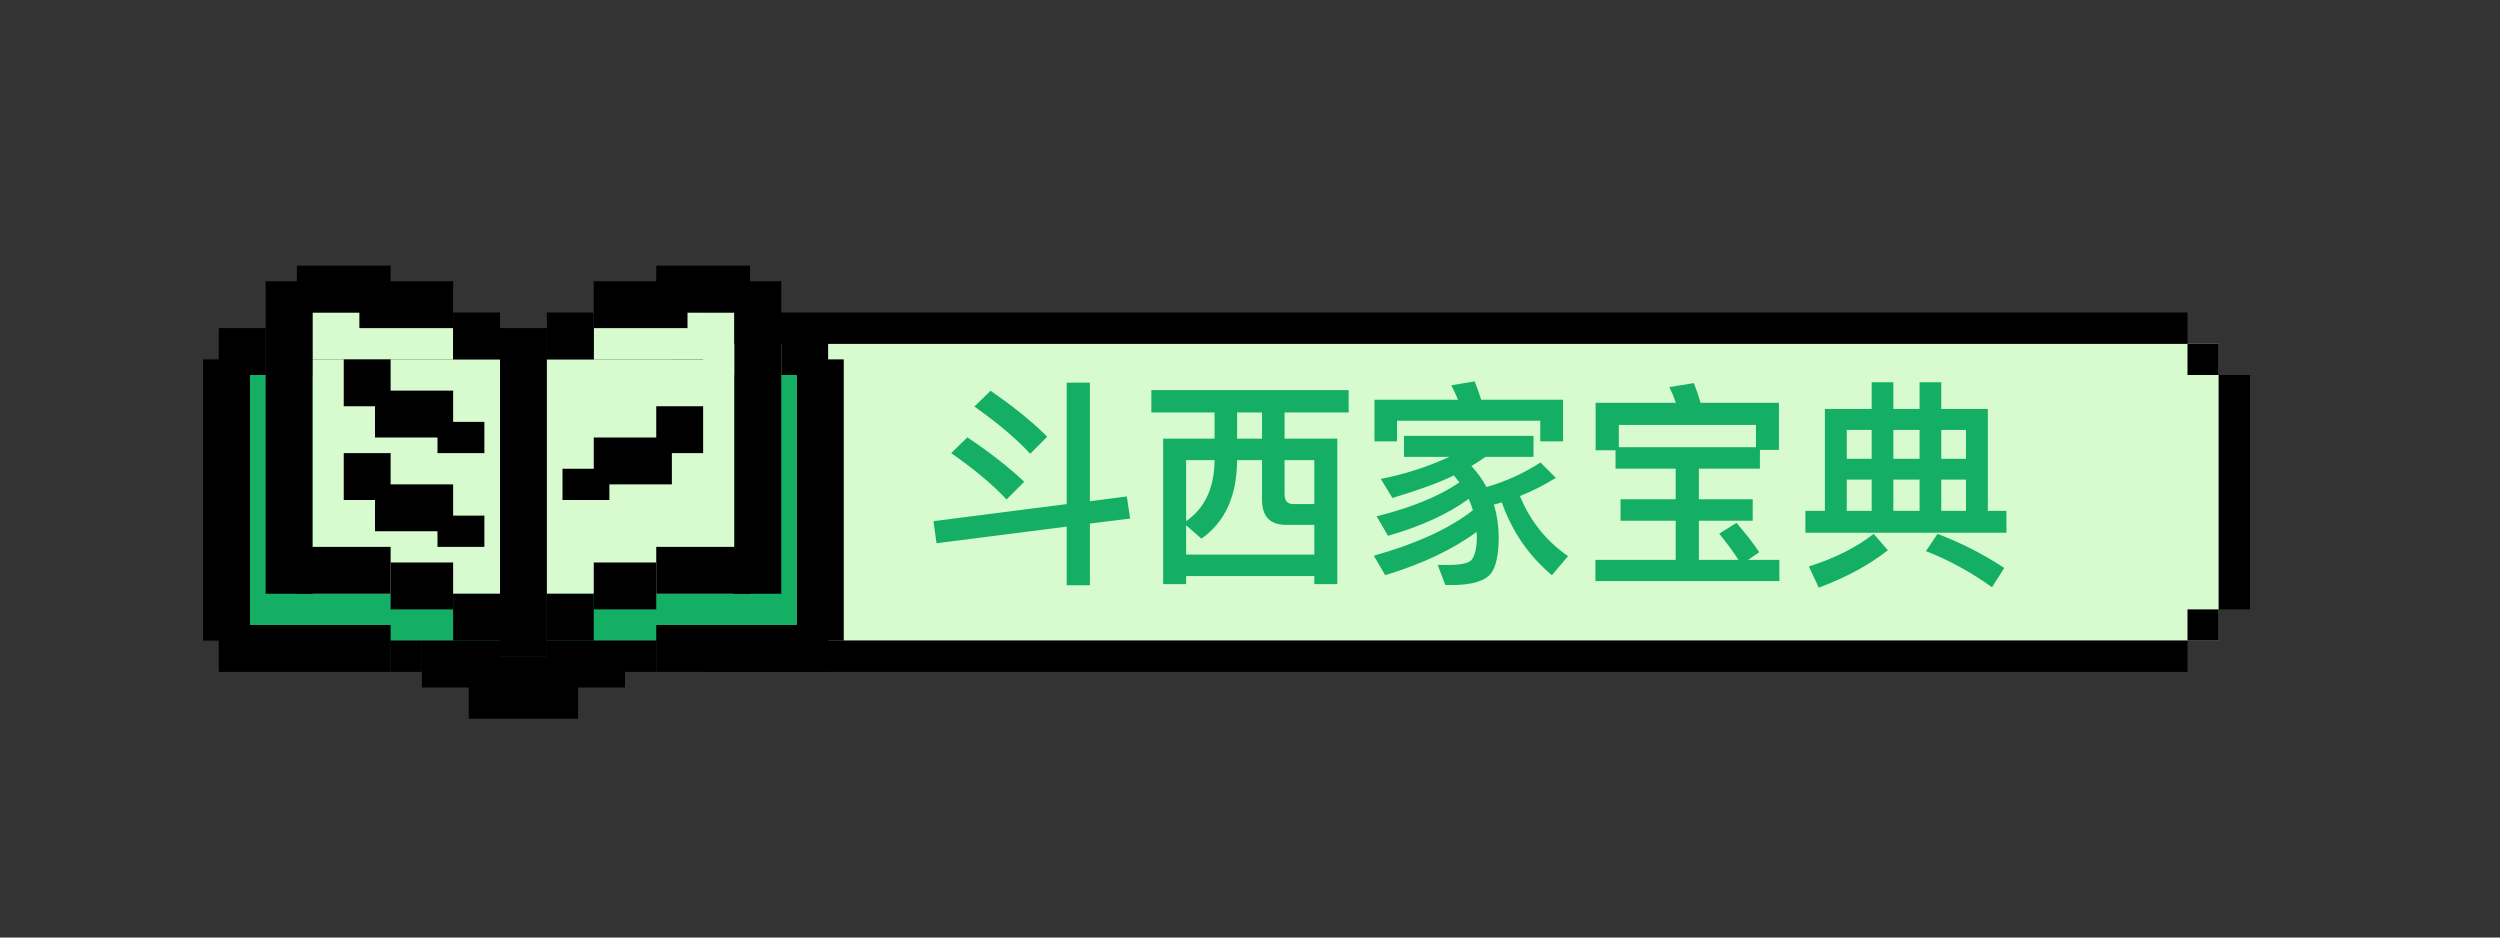 <svg width="160" height="60" viewBox="0 0 160 60" fill="none" xmlns="http://www.w3.org/2000/svg">
<rect x="0" y="0" width="160" height="60" fill="#333333" stroke="none"/>
<rect x="43" y="22" width="99" height="19" fill="#D7FBCF"/>
<path d="M72.118 31.772L69.752 32.08V24.492H68.268V32.262L59.742 33.354L59.938 34.768L68.268 33.704V37.456H69.752V33.508L72.328 33.186L72.118 31.772ZM63.396 25.01L62.36 26.018C63.9 27.11 65.09 28.118 65.93 29.042L67.022 27.95C66.042 26.97 64.824 25.99 63.396 25.01ZM61.912 27.992L60.876 29C62.402 30.064 63.578 31.058 64.418 31.968L65.552 30.834C64.558 29.896 63.34 28.944 61.912 27.992ZM73.686 24.968V26.396H77.732V28.076H74.442V37.386H75.912V36.868H84.116V37.386H85.586V28.076H82.212V26.396H86.314V24.968H73.686ZM75.912 35.496V33.62L76.892 34.474C78.376 33.438 79.146 31.786 79.174 29.518V29.448H80.77V31.982C80.77 33.046 81.274 33.592 82.31 33.592H84.116V35.496H75.912ZM79.174 26.396H80.77V28.076H79.174V26.396ZM75.912 33.354V29.448H77.732V29.518C77.704 31.254 77.102 32.528 75.912 33.354ZM82.212 29.448H84.116V32.262H82.758C82.394 32.262 82.212 32.038 82.212 31.618V29.448ZM96.114 32.15C96.772 34.012 97.836 35.566 99.32 36.812L100.356 35.594C98.942 34.614 97.92 33.326 97.276 31.744C98.088 31.422 98.858 31.03 99.572 30.582L98.592 29.602C97.5 30.302 96.352 30.82 95.134 31.17C94.882 30.694 94.56 30.246 94.168 29.826C94.476 29.644 94.77 29.448 95.078 29.238H98.144V27.894H89.856V29.238H92.768C92.516 29.35 92.25 29.462 91.984 29.574C90.85 30.036 89.646 30.4 88.372 30.652L89.114 31.87C90.794 31.366 92.096 30.89 92.992 30.456C92.992 30.442 93.02 30.428 93.048 30.428C93.16 30.568 93.286 30.708 93.398 30.876C92.138 31.744 90.374 32.472 88.106 33.046L88.834 34.292C90.976 33.676 92.698 32.878 94 31.926C94.098 32.15 94.182 32.388 94.266 32.654C92.768 33.83 90.654 34.796 87.924 35.566L88.652 36.812C91.046 36.084 92.992 35.16 94.504 34.04C94.504 34.124 94.518 34.222 94.518 34.334C94.518 35.076 94.392 35.58 94.168 35.846C93.972 36.042 93.496 36.154 92.74 36.154H92.012L92.502 37.442H92.936C94.224 37.442 95.064 37.176 95.442 36.672C95.75 36.252 95.918 35.482 95.918 34.334C95.904 33.606 95.806 32.934 95.61 32.29C95.778 32.248 95.946 32.206 96.114 32.15ZM94.378 24.408L92.88 24.66C93.034 24.94 93.174 25.248 93.314 25.584H87.966V28.244H89.408V26.928H98.578V28.244H100.034V25.584H94.798C94.658 25.15 94.518 24.758 94.378 24.408ZM107.244 29.994V31.954H103.716V33.326H107.244V35.832H102.106V37.19H113.88V35.832H111.878L112.592 35.342C112.242 34.81 111.752 34.18 111.136 33.466L110.03 34.152C110.52 34.754 110.926 35.314 111.262 35.832H108.728V33.326H112.172V31.954H108.728V29.994H112.634V28.79H113.852V25.78H108.84C108.7 25.318 108.56 24.898 108.406 24.52L106.838 24.772C106.992 25.08 107.132 25.416 107.258 25.78H102.12V28.818H103.394V29.994H107.244ZM103.604 28.622V27.194H112.382V28.622H103.604ZM127.222 26.172H124.24V24.464H122.854V26.172H121.174V24.464H119.788V26.172H116.792V32.696H115.546V34.096H128.412V32.696H127.222V26.172ZM118.192 32.696V30.694H119.788V32.696H118.192ZM121.174 32.696V30.694H122.854V32.696H121.174ZM124.24 32.696V30.694H125.822V32.696H124.24ZM118.192 29.364V27.516H119.788V29.364H118.192ZM121.174 27.516H122.854V29.364H121.174V27.516ZM124.24 27.516H125.822V29.364H124.24V27.516ZM124.002 34.166L123.26 35.272C124.702 35.832 126.116 36.602 127.488 37.582L128.272 36.35C126.984 35.496 125.57 34.768 124.002 34.166ZM119.914 34.166C118.836 35.02 117.45 35.72 115.77 36.252L116.4 37.61C118.136 36.966 119.606 36.168 120.824 35.216L119.914 34.166Z" fill="#14AF64"/>
<rect x="41" y="24" width="2" height="15" fill="black"/>
<rect x="144" y="39" width="2" height="15" transform="rotate(-180 144 39)" fill="black"/>
<rect x="140" y="20" width="2" height="95" transform="rotate(90 140 20)" fill="black"/>
<rect x="140" y="41" width="2" height="95" transform="rotate(90 140 41)" fill="black"/>
<rect x="43" y="22" width="2" height="2" fill="black"/>
<rect x="142" y="41" width="2" height="2" transform="rotate(-180 142 41)" fill="black"/>
<rect x="43" y="39" width="2" height="2" fill="black"/>
<rect x="142" y="24" width="2" height="2" transform="rotate(-180 142 24)" fill="black"/>
<rect x="16" y="24" width="35" height="17" fill="#14AF64"/>
<rect x="20" y="23" width="27" height="15" fill="#D7FBCF"/>
<rect x="20" y="20" width="9" height="3" fill="#D7FBCF"/>
<rect x="38" y="20" width="9" height="3" fill="#D7FBCF"/>
<rect x="13" y="23" width="3" height="18" fill="black"/>
<rect width="3" height="18" transform="matrix(-1 0 0 1 54 23)" fill="black"/>
<rect x="17" y="18" width="3" height="20" fill="black"/>
<rect width="3" height="20" transform="matrix(-1 0 0 1 50 18)" fill="black"/>
<rect x="25" y="17" width="3" height="6" transform="rotate(90 25 17)" fill="black"/>
<rect width="3" height="6" transform="matrix(4.48162e-08 1 1 -4.26338e-08 42 17)" fill="black"/>
<rect x="25" y="23" width="3" height="3" transform="rotate(90 25 23)" fill="black"/>
<rect width="3" height="3" transform="matrix(4.48162e-08 1 1 -4.26338e-08 42 26)" fill="black"/>
<rect x="25" y="29" width="3" height="3" transform="rotate(90 25 29)" fill="black"/>
<rect x="29" y="18" width="3" height="6" transform="rotate(90 29 18)" fill="black"/>
<rect width="3" height="6" transform="matrix(4.48162e-08 1 1 -4.26338e-08 38 18)" fill="black"/>
<rect x="29" y="25" width="3" height="5" transform="rotate(90 29 25)" fill="black"/>
<rect width="3" height="5" transform="matrix(4.48162e-08 1 1 -4.26338e-08 38 28)" fill="black"/>
<rect x="29" y="31" width="3" height="5" transform="rotate(90 29 31)" fill="black"/>
<rect x="25" y="40" width="3" height="11" transform="rotate(90 25 40)" fill="black"/>
<rect width="3" height="11" transform="matrix(4.48162e-08 1 1 -4.26338e-08 42 40)" fill="black"/>
<rect x="29" y="36" width="3" height="4" transform="rotate(90 29 36)" fill="black"/>
<rect width="3" height="4" transform="matrix(4.48162e-08 1 1 -4.26338e-08 38 36)" fill="black"/>
<rect x="37" y="42" width="4" height="7" transform="rotate(90 37 42)" fill="black"/>
<rect x="32" y="41" width="3" height="5" transform="rotate(90 32 41)" fill="black"/>
<rect width="3" height="5" transform="matrix(4.48162e-08 1 1 -4.26338e-08 35 41)" fill="black"/>
<rect x="32" y="20" width="3" height="3" transform="rotate(90 32 20)" fill="black"/>
<rect width="3" height="3" transform="matrix(4.48162e-08 1 1 -4.26338e-08 35 20)" fill="black"/>
<rect x="31" y="27" width="2" height="3" transform="rotate(90 31 27)" fill="black"/>
<rect width="2" height="3" transform="matrix(4.48162e-08 1 1 -4.26338e-08 36 30)" fill="black"/>
<rect x="31" y="33" width="2" height="3" transform="rotate(90 31 33)" fill="black"/>
<rect x="27" y="41" width="2" height="2" transform="rotate(90 27 41)" fill="black"/>
<rect width="2" height="2" transform="matrix(4.48162e-08 1 1 -4.26338e-08 40 41)" fill="black"/>
<rect x="25" y="35" width="3" height="6" transform="rotate(90 25 35)" fill="black"/>
<rect width="3" height="6" transform="matrix(4.48162e-08 1 1 -4.26338e-08 42 35)" fill="black"/>
<rect x="32" y="21" width="3" height="21" fill="black"/>
<rect x="29" y="38" width="3" height="3" fill="black"/>
<rect width="3" height="3" transform="matrix(-1 0 0 1 38 38)" fill="black"/>
<rect x="17" y="21" width="3" height="3" transform="rotate(90 17 21)" fill="black"/>
<rect width="3" height="3" transform="matrix(4.48162e-08 1 1 -4.26338e-08 50 21)" fill="black"/>
</svg>
